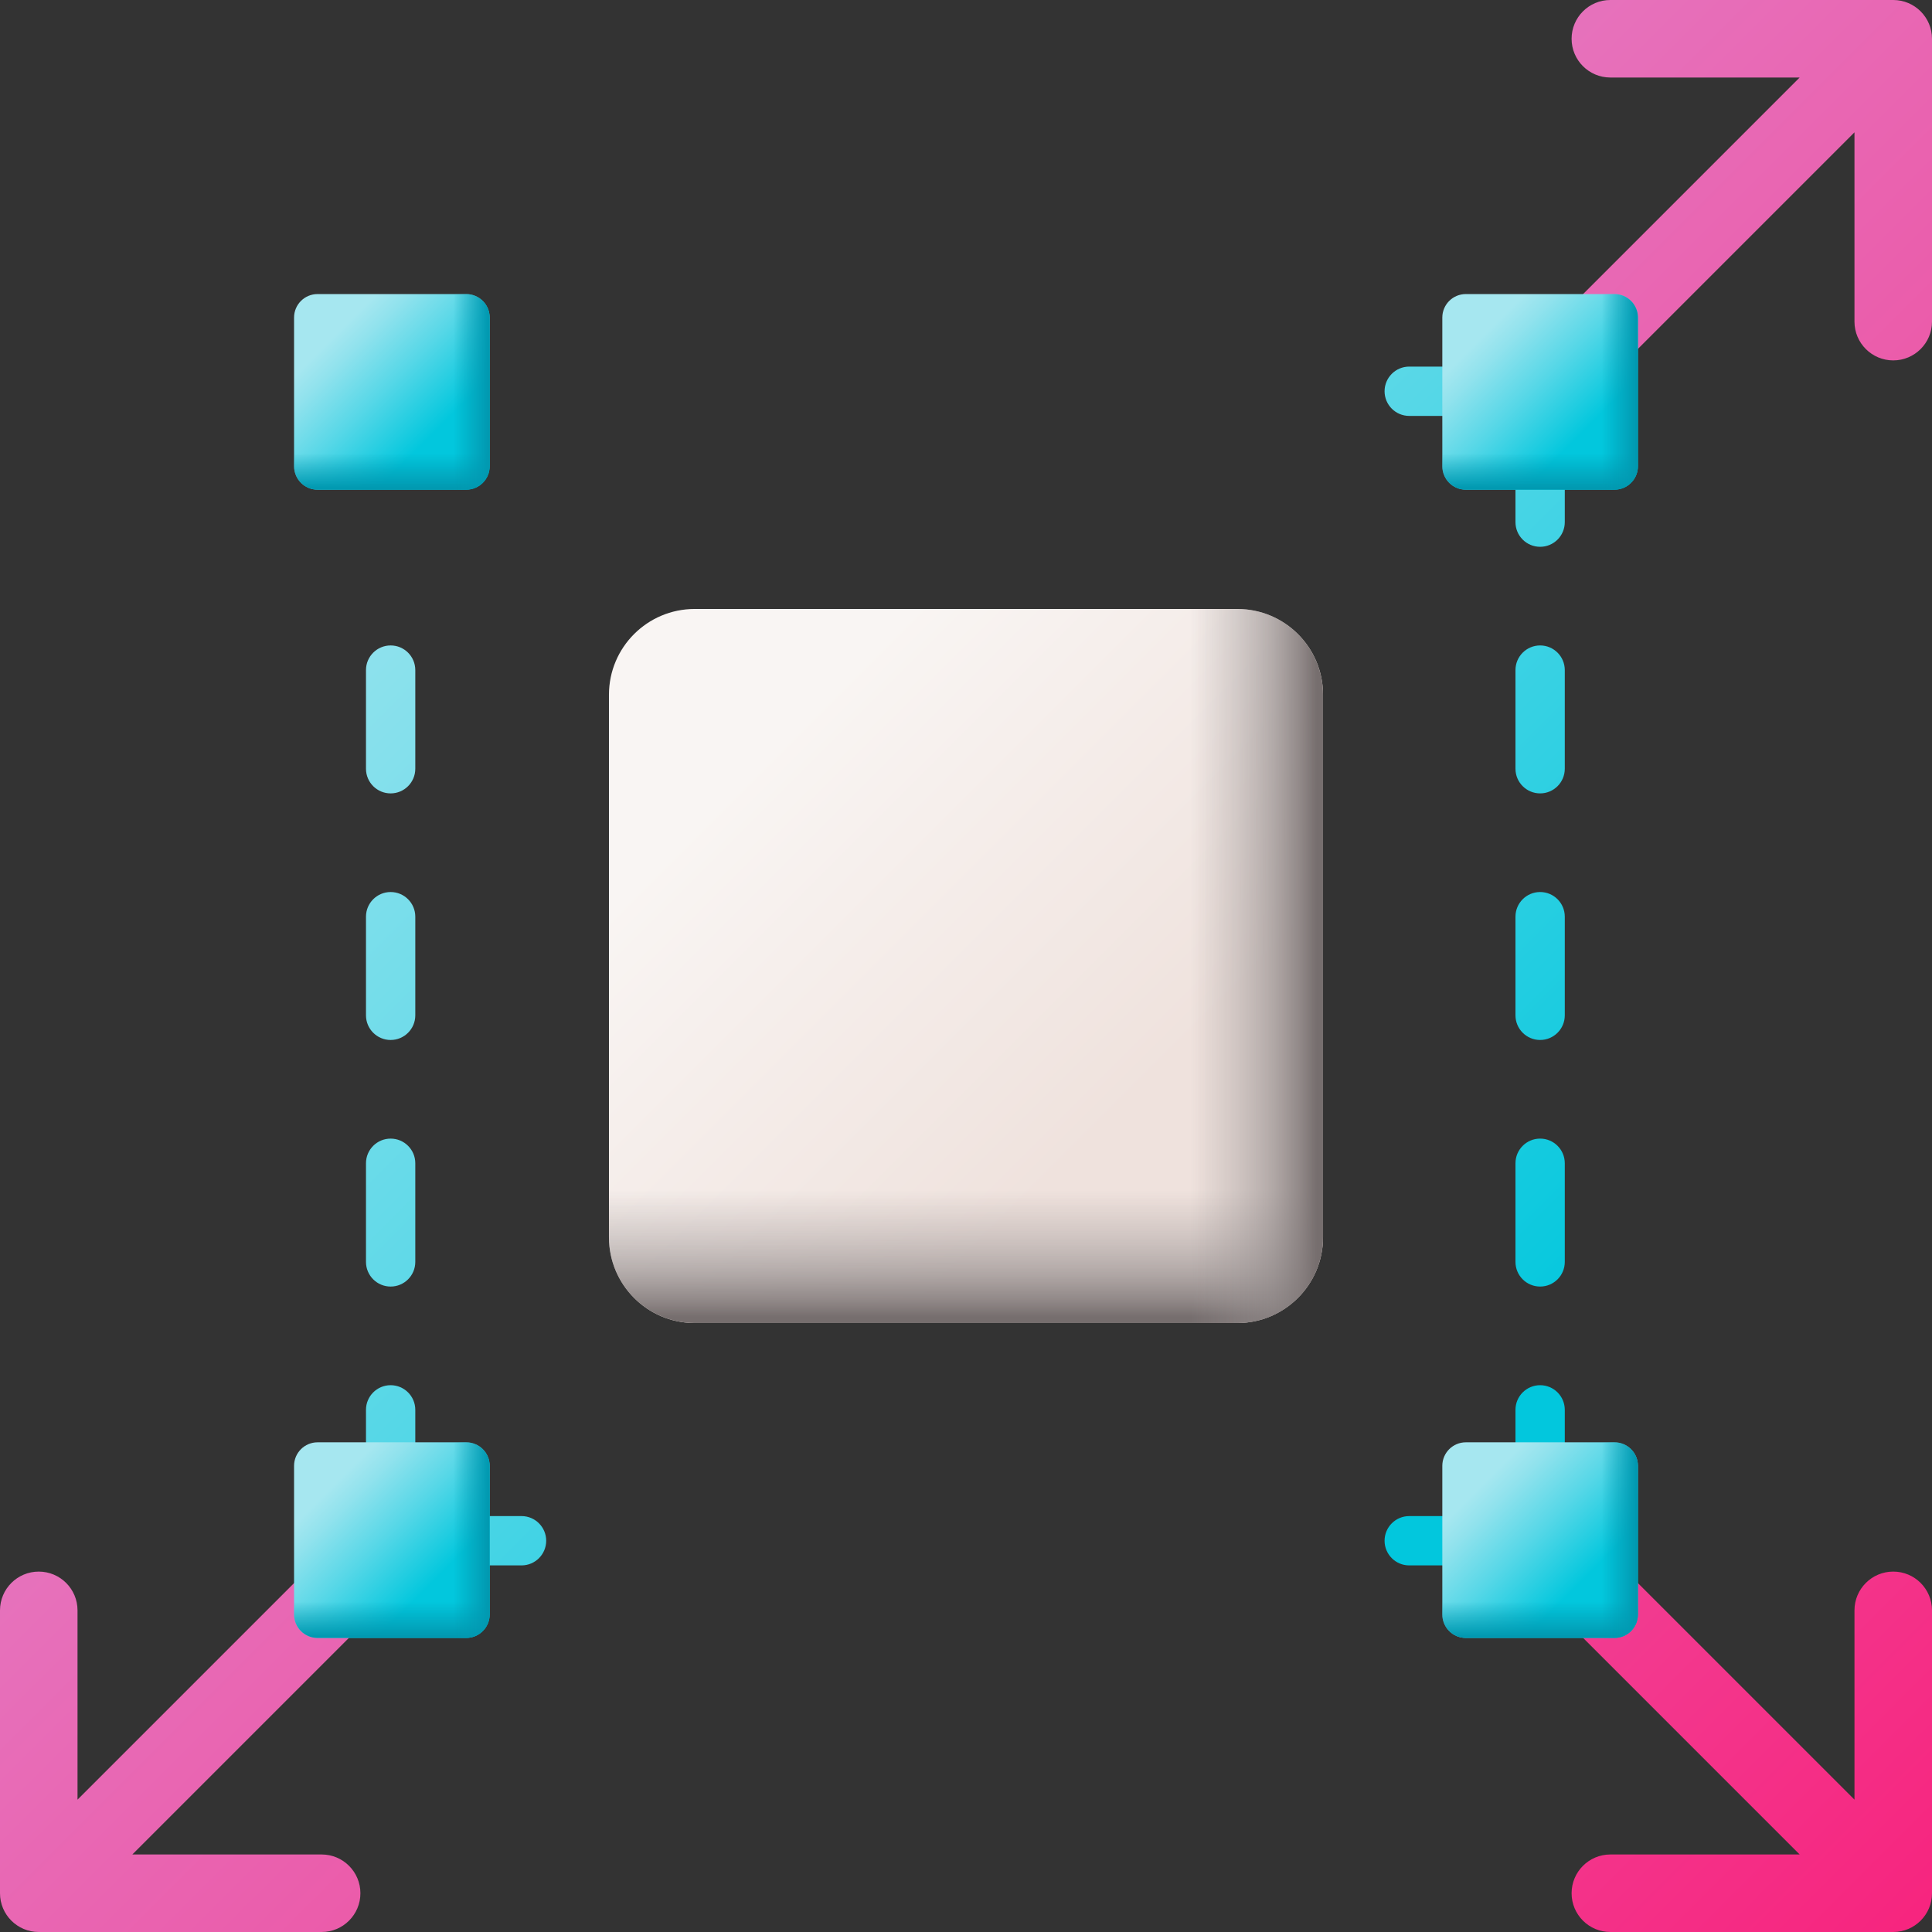 <svg id="Capa_1" enable-background="new 0 0 510 510" height="512" viewBox="0 0 510 510" width="512" xmlns="http://www.w3.org/2000/svg" xmlns:xlink="http://www.w3.org/1999/xlink"><rect x="0" y="0" width="510" height="510" fill="#333333" stroke="none"/><linearGradient id="lg1"><stop offset="0" stop-color="#d9b1ee"/><stop offset=".123" stop-color="#dba3e3"/><stop offset=".351" stop-color="#e381c8"/><stop offset=".659" stop-color="#ef499b"/><stop offset="1" stop-color="#fe0364"/></linearGradient><linearGradient id="SVGID_1_" gradientUnits="userSpaceOnUse" x1="-112.845" x2="628.507" xlink:href="#lg1" y1="-112.845" y2="628.507"/><linearGradient id="SVGID_00000129204375698621022250000016240535567015764120_" gradientUnits="userSpaceOnUse" x1="-311.816" x2="429.536" xlink:href="#lg1" y1="86.127" y2="827.478"/><linearGradient id="SVGID_00000048466152387918385210000012571552342009119127_" gradientUnits="userSpaceOnUse" x1="86.127" x2="827.478" xlink:href="#lg1" y1="-311.816" y2="429.536"/><linearGradient id="lg2"><stop offset="0" stop-color="#a6e7f0"/><stop offset=".171" stop-color="#90e2ed"/><stop offset=".529" stop-color="#56d7e7"/><stop offset="1" stop-color="#02c7dd"/></linearGradient><linearGradient id="SVGID_00000113322608137526969300000005651462624309618604_" gradientUnits="userSpaceOnUse" x1="33.688" x2="341.73" xlink:href="#lg2" y1="120.477" y2="428.519"/><linearGradient id="SVGID_00000106110578734850215860000010469188282133292476_" gradientUnits="userSpaceOnUse" x1="-31.404" x2="276.638" xlink:href="#lg2" y1="185.569" y2="493.61"/><linearGradient id="SVGID_00000020366337597893324490000012715145147080633018_" gradientUnits="userSpaceOnUse" x1="1.142" x2="309.184" xlink:href="#lg2" y1="153.023" y2="461.065"/><linearGradient id="SVGID_00000170961061229048016170000006128854188066930847_" gradientUnits="userSpaceOnUse" x1="77.001" x2="385.043" xlink:href="#lg2" y1="77.164" y2="385.206"/><linearGradient id="SVGID_00000051351635587431343270000005948379055993893542_" gradientUnits="userSpaceOnUse" x1="185.406" x2="493.448" xlink:href="#lg2" y1="-31.241" y2="276.801"/><linearGradient id="SVGID_00000169549932963047616030000011313865319525639562_" gradientUnits="userSpaceOnUse" x1="217.952" x2="525.994" xlink:href="#lg2" y1="-63.787" y2="244.255"/><linearGradient id="SVGID_00000147200291801802694010000009866844056121229447_" gradientUnits="userSpaceOnUse" x1="120.314" x2="428.356" xlink:href="#lg2" y1="33.851" y2="341.892"/><linearGradient id="SVGID_00000105423748385639961630000004803215628359568038_" gradientUnits="userSpaceOnUse" x1="152.86" x2="460.902" xlink:href="#lg2" y1="1.305" y2="309.347"/><linearGradient id="SVGID_00000054967421499837004950000013863909603528633754_" gradientUnits="userSpaceOnUse" x1="-63.95" x2="244.092" xlink:href="#lg2" y1="218.115" y2="526.156"/><linearGradient id="SVGID_00000078023905809090128380000011641940847454019744_" gradientUnits="userSpaceOnUse" x1="88.421" x2="114.418" xlink:href="#lg2" y1="88.421" y2="114.418"/><linearGradient id="lg3"><stop offset="0" stop-color="#0199b1" stop-opacity="0"/><stop offset="1" stop-color="#0199b1"/></linearGradient><linearGradient id="SVGID_00000018921491396276906670000006051005375556215989_" gradientUnits="userSpaceOnUse" x1="103.445" x2="103.445" xlink:href="#lg3" y1="119.665" y2="128.815"/><linearGradient id="SVGID_00000039843103935222371690000005252099888316370077_" gradientTransform="matrix(0 -1 1 0 1077.412 -411.412)" gradientUnits="userSpaceOnUse" x1="-514.856" x2="-514.856" xlink:href="#lg3" y1="-957.746" y2="-948.597"/><linearGradient id="SVGID_00000005971496319725671500000000263911348778191769_" gradientUnits="userSpaceOnUse" x1="391.532" x2="417.529" xlink:href="#lg2" y1="391.532" y2="417.529"/><linearGradient id="SVGID_00000017481556295725410410000007832816826652477630_" gradientUnits="userSpaceOnUse" x1="406.555" x2="406.555" xlink:href="#lg3" y1="422.776" y2="431.925"/><linearGradient id="SVGID_00000131365464479974716870000009094266724273942956_" gradientTransform="matrix(0 -1 1 0 1077.412 -411.412)" gradientUnits="userSpaceOnUse" x1="-817.967" x2="-817.967" xlink:href="#lg3" y1="-654.636" y2="-645.487"/><linearGradient id="SVGID_00000083773345314044655510000017875543709024125320_" gradientUnits="userSpaceOnUse" x1="391.532" x2="417.529" xlink:href="#lg2" y1="88.421" y2="114.418"/><linearGradient id="SVGID_00000085219215433722988410000000933372919238782129_" gradientUnits="userSpaceOnUse" x1="406.555" x2="406.555" xlink:href="#lg3" y1="119.665" y2="128.815"/><linearGradient id="SVGID_00000047022551948032261010000002680058907700231856_" gradientTransform="matrix(0 -1 1 0 1426.662 -411.412)" gradientUnits="userSpaceOnUse" x1="-514.856" x2="-514.856" xlink:href="#lg3" y1="-1003.886" y2="-994.737"/><linearGradient id="SVGID_00000044150021602693003860000011419447809361606047_" gradientUnits="userSpaceOnUse" x1="88.421" x2="114.418" xlink:href="#lg2" y1="391.532" y2="417.529"/><linearGradient id="SVGID_00000031197401090153838890000007708773102467903885_" gradientUnits="userSpaceOnUse" x1="103.445" x2="103.445" xlink:href="#lg3" y1="422.776" y2="431.925"/><linearGradient id="SVGID_00000158004330600018968210000008888267223268637615_" gradientTransform="matrix(0 -1 1 0 728.162 -411.412)" gradientUnits="userSpaceOnUse" x1="-817.967" x2="-817.967" xlink:href="#lg3" y1="-608.496" y2="-599.347"/><linearGradient id="SVGID_00000137124483152966276090000009496411813874430601_" gradientUnits="userSpaceOnUse" x1="200.16" x2="295.056" y1="200.16" y2="295.056"><stop offset="0" stop-color="#f9f5f3"/><stop offset="1" stop-color="#efe2dd"/></linearGradient><linearGradient id="lg4"><stop offset="0" stop-color="#9e9797" stop-opacity="0"/><stop offset=".356" stop-color="#9b9494" stop-opacity=".356"/><stop offset=".628" stop-color="#928b8b" stop-opacity=".629"/><stop offset=".872" stop-color="#827a7a" stop-opacity=".872"/><stop offset="1" stop-color="#766e6e"/></linearGradient><linearGradient id="SVGID_00000153705914853467254890000001146523033935106232_" gradientUnits="userSpaceOnUse" x1="255" x2="255" xlink:href="#lg4" y1="314.21" y2="347.607"/><linearGradient id="SVGID_00000056418640921765734630000002417358769493623971_" gradientTransform="matrix(0 -1 1 0 1077.412 -411.412)" gradientUnits="userSpaceOnUse" x1="-666.412" x2="-666.412" xlink:href="#lg4" y1="-763.202" y2="-729.804"/><g><g><path d="m499.768 414.862c-5.651 0-10.232 4.581-10.232 10.232v49.971l-74.126-74.125c-1.998-1.998-4.616-2.997-7.235-2.997s-5.237.999-7.235 2.997c-3.996 3.996-3.996 10.475 0 14.47l74.126 74.126h-49.971c-5.651 0-10.232 4.581-10.232 10.232s4.581 10.232 10.232 10.232h74.674c5.651 0 10.232-4.581 10.232-10.232v-74.674c-.001-5.651-4.582-10.232-10.233-10.232z" fill="url(#SVGID_1_)"/><path d="m34.934 20.464h49.971c5.651 0 10.232-4.581 10.232-10.232.001-5.651-4.58-10.232-10.231-10.232h-74.674c-5.651 0-10.232 4.581-10.232 10.232v74.674c0 5.651 4.581 10.232 10.232 10.232s10.232-4.581 10.232-10.232v-49.972l74.126 74.126c1.998 1.998 4.616 2.997 7.235 2.997s5.237-.999 7.235-2.997c3.996-3.996 3.996-10.475 0-14.47z" fill="url(#SVGID_1_)"/><path d="m101.825 397.943c-2.619 0-5.237.999-7.235 2.997l-74.126 74.126v-49.971c0-5.651-4.581-10.232-10.232-10.232-5.651-.001-10.232 4.58-10.232 10.231v74.674c0 5.651 4.581 10.232 10.232 10.232h74.674c5.651 0 10.232-4.581 10.232-10.232s-4.581-10.232-10.232-10.232h-49.972l74.126-74.126c3.996-3.996 3.996-10.475 0-14.47-1.997-1.998-4.616-2.997-7.235-2.997z" fill="url(#SVGID_00000129204375698621022250000016240535567015764120_)"/><path d="m499.768 0h-74.674c-5.651 0-10.232 4.581-10.232 10.232s4.581 10.232 10.232 10.232h49.971l-74.125 74.126c-3.996 3.996-3.996 10.475 0 14.47 1.998 1.998 4.616 2.997 7.235 2.997s5.237-.999 7.235-2.997l74.126-74.126v49.971c0 5.651 4.581 10.232 10.232 10.232s10.232-4.581 10.232-10.232v-74.673c0-5.651-4.581-10.232-10.232-10.232z" fill="url(#SVGID_00000048466152387918385210000012571552342009119127_)"/></g><g><g><path d="m103.119 209.436c3.595 0 6.509-2.914 6.509-6.509v-26.037c0-3.595-2.914-6.509-6.509-6.509s-6.509 2.914-6.509 6.509v26.037c0 3.595 2.914 6.509 6.509 6.509z" fill="url(#SVGID_00000113322608137526969300000005651462624309618604_)"/><path d="m103.119 339.619c3.595 0 6.509-2.914 6.509-6.509v-26.037c0-3.595-2.914-6.509-6.509-6.509s-6.509 2.914-6.509 6.509v26.037c0 3.595 2.914 6.509 6.509 6.509z" fill="url(#SVGID_00000106110578734850215860000010469188282133292476_)"/><path d="m103.119 274.528c3.595 0 6.509-2.914 6.509-6.509v-26.037c0-3.595-2.914-6.509-6.509-6.509s-6.509 2.914-6.509 6.509v26.037c0 3.594 2.914 6.509 6.509 6.509z" fill="url(#SVGID_00000020366337597893324490000012715145147080633018_)"/><path d="m406.555 365.656c-3.595 0-6.509 2.914-6.509 6.509v26.037c0 .89.18 1.737.503 2.51-.772-.323-1.62-.503-2.51-.503h-26.037c-3.595 0-6.509 2.914-6.509 6.509s2.914 6.509 6.509 6.509h26.037c3.595 0 6.509-2.914 6.509-6.509 0-.89-.18-1.737-.503-2.51.772.323 1.62.503 2.51.503 3.595 0 6.509-2.914 6.509-6.509v-26.037c0-3.595-2.914-6.509-6.509-6.509z" fill="url(#SVGID_00000170961061229048016170000006128854188066930847_)"/><path d="m406.555 170.381c-3.595 0-6.509 2.914-6.509 6.509v26.037c0 3.595 2.914 6.509 6.509 6.509s6.509-2.914 6.509-6.509v-26.037c0-3.595-2.914-6.509-6.509-6.509z" fill="url(#SVGID_00000051351635587431343270000005948379055993893542_)"/><path d="m406.555 105.289c-.89 0-1.737.18-2.51.503.323-.772.503-1.62.503-2.51 0-3.595-2.914-6.509-6.509-6.509h-26.037c-3.595 0-6.509 2.914-6.509 6.509s2.914 6.509 6.509 6.509h26.037c.89 0 1.737-.18 2.51-.503-.323.772-.503 1.62-.503 2.51v26.037c0 3.595 2.914 6.509 6.509 6.509s6.509-2.914 6.509-6.509v-26.037c0-3.595-2.914-6.509-6.509-6.509z" fill="url(#SVGID_00000169549932963047616030000011313865319525639562_)"/><path d="m406.555 300.564c-3.595 0-6.509 2.914-6.509 6.509v26.037c0 3.595 2.914 6.509 6.509 6.509s6.509-2.914 6.509-6.509v-26.037c0-3.595-2.914-6.509-6.509-6.509z" fill="url(#SVGID_00000147200291801802694010000009866844056121229447_)"/><path d="m406.555 235.472c-3.595 0-6.509 2.914-6.509 6.509v26.037c0 3.595 2.914 6.509 6.509 6.509s6.509-2.914 6.509-6.509v-26.037c0-3.594-2.914-6.509-6.509-6.509z" fill="url(#SVGID_00000105423748385639961630000004803215628359568038_)"/><path d="m202.764 400.209h-26.037c-3.595 0-6.509 2.914-6.509 6.509s2.914 6.509 6.509 6.509h26.037c3.595 0 6.509-2.914 6.509-6.509s-2.914-6.509-6.509-6.509z" fill="url(#SVGID_00000106110578734850215860000010469188282133292476_)"/><path d="m137.672 400.209h-26.037c-.89 0-1.737.18-2.51.503.323-.772.503-1.62.503-2.51v-26.037c0-3.595-2.914-6.509-6.509-6.509s-6.509 2.914-6.509 6.509v26.037c0 3.595 2.914 6.509 6.509 6.509.89 0 1.737-.18 2.51-.503-.323.772-.503 1.62-.503 2.51 0 3.595 2.914 6.509 6.509 6.509h26.037c3.595 0 6.509-2.914 6.509-6.509s-2.914-6.509-6.509-6.509z" fill="url(#SVGID_00000054967421499837004950000013863909603528633754_)"/><path d="m332.947 400.209h-26.037c-3.595 0-6.509 2.914-6.509 6.509s2.914 6.509 6.509 6.509h26.037c3.595 0 6.509-2.914 6.509-6.509.001-3.595-2.914-6.509-6.509-6.509z" fill="url(#SVGID_00000113322608137526969300000005651462624309618604_)"/><path d="m267.856 400.209h-26.037c-3.595 0-6.509 2.914-6.509 6.509s2.914 6.509 6.509 6.509h26.037c3.595 0 6.509-2.914 6.509-6.509s-2.914-6.509-6.509-6.509z" fill="url(#SVGID_00000020366337597893324490000012715145147080633018_)"/><path d="m202.764 96.773h-26.037c-3.595 0-6.509 2.914-6.509 6.509s2.914 6.509 6.509 6.509h26.037c3.595 0 6.509-2.914 6.509-6.509s-2.914-6.509-6.509-6.509z" fill="url(#SVGID_00000147200291801802694010000009866844056121229447_)"/><path d="m137.672 96.773h-26.037c-3.595 0-6.509 2.914-6.509 6.509 0 .89.18 1.737.503 2.51-.772-.323-1.62-.503-2.51-.503-3.595 0-6.509 2.914-6.509 6.509v26.037c0 3.595 2.914 6.509 6.509 6.509s6.509-2.914 6.509-6.509v-26.037c0-.89-.18-1.737-.503-2.51.772.323 1.62.503 2.51.503h26.037c3.595 0 6.509-2.914 6.509-6.509s-2.914-6.509-6.509-6.509z" fill="url(#SVGID_00000170961061229048016170000006128854188066930847_)"/><path d="m332.947 96.773h-26.037c-3.595 0-6.509 2.914-6.509 6.509s2.914 6.509 6.509 6.509h26.037c3.595 0 6.509-2.914 6.509-6.509.001-3.595-2.914-6.509-6.509-6.509z" fill="url(#SVGID_00000051351635587431343270000005948379055993893542_)"/><path d="m267.856 96.773h-26.037c-3.595 0-6.509 2.914-6.509 6.509s2.914 6.509 6.509 6.509h26.037c3.595 0 6.509-2.914 6.509-6.509s-2.914-6.509-6.509-6.509z" fill="url(#SVGID_00000105423748385639961630000004803215628359568038_)"/></g><g><path d="m123.061 129.264h-39.233c-3.426 0-6.203-2.777-6.203-6.203v-39.233c0-3.426 2.777-6.203 6.203-6.203h39.233c3.426 0 6.203 2.777 6.203 6.203v39.233c0 3.426-2.777 6.203-6.203 6.203z" fill="url(#SVGID_00000078023905809090128380000011641940847454019744_)"/><g><path d="m77.625 103.445v19.617c0 3.426 2.777 6.203 6.203 6.203h39.233c3.426 0 6.203-2.777 6.203-6.203v-19.617z" fill="url(#SVGID_00000018921491396276906670000006051005375556215989_)"/><path d="m103.445 129.264h19.617c3.426 0 6.203-2.777 6.203-6.203v-39.233c0-3.426-2.777-6.203-6.203-6.203h-19.617z" fill="url(#SVGID_00000039843103935222371690000005252099888316370077_)"/></g></g><g><path d="m426.172 432.375h-39.233c-3.426 0-6.203-2.777-6.203-6.203v-39.233c0-3.426 2.777-6.203 6.203-6.203h39.233c3.426 0 6.203 2.777 6.203 6.203v39.233c0 3.426-2.777 6.203-6.203 6.203z" fill="url(#SVGID_00000005971496319725671500000000263911348778191769_)"/><g><path d="m380.736 406.555v19.617c0 3.426 2.777 6.203 6.203 6.203h39.233c3.426 0 6.203-2.777 6.203-6.203v-19.617z" fill="url(#SVGID_00000017481556295725410410000007832816826652477630_)"/><path d="m406.555 432.375h19.617c3.426 0 6.203-2.777 6.203-6.203v-39.233c0-3.426-2.777-6.203-6.203-6.203h-19.617z" fill="url(#SVGID_00000131365464479974716870000009094266724273942956_)"/></g></g><g><path d="m426.172 129.264h-39.233c-3.426 0-6.203-2.777-6.203-6.203v-39.233c0-3.426 2.777-6.203 6.203-6.203h39.233c3.426 0 6.203 2.777 6.203 6.203v39.233c0 3.426-2.777 6.203-6.203 6.203z" fill="url(#SVGID_00000083773345314044655510000017875543709024125320_)"/><g><path d="m380.736 103.445v19.617c0 3.426 2.777 6.203 6.203 6.203h39.233c3.426 0 6.203-2.777 6.203-6.203v-19.617z" fill="url(#SVGID_00000085219215433722988410000000933372919238782129_)"/><path d="m406.555 129.264h19.617c3.426 0 6.203-2.777 6.203-6.203v-39.233c0-3.426-2.777-6.203-6.203-6.203h-19.617z" fill="url(#SVGID_00000047022551948032261010000002680058907700231856_)"/></g></g><g><path d="m123.061 432.375h-39.233c-3.426 0-6.203-2.777-6.203-6.203v-39.233c0-3.426 2.777-6.203 6.203-6.203h39.233c3.426 0 6.203 2.777 6.203 6.203v39.233c0 3.426-2.777 6.203-6.203 6.203z" fill="url(#SVGID_00000044150021602693003860000011419447809361606047_)"/><g><path d="m77.625 406.555v19.617c0 3.426 2.777 6.203 6.203 6.203h39.233c3.426 0 6.203-2.777 6.203-6.203v-19.617z" fill="url(#SVGID_00000031197401090153838890000007708773102467903885_)"/><path d="m103.445 432.375h19.617c3.426 0 6.203-2.777 6.203-6.203v-39.233c0-3.426-2.777-6.203-6.203-6.203h-19.617z" fill="url(#SVGID_00000158004330600018968210000008888267223268637615_)"/></g></g></g><g><path d="m326.607 349.25h-143.214c-12.505 0-22.643-10.138-22.643-22.643v-143.214c0-12.505 10.138-22.643 22.643-22.643h143.214c12.505 0 22.643 10.138 22.643 22.643v143.214c0 12.505-10.138 22.643-22.643 22.643z" fill="url(#SVGID_00000137124483152966276090000009496411813874430601_)"/><g><path d="m160.75 255v71.607c0 12.505 10.138 22.643 22.643 22.643h143.214c12.505 0 22.643-10.138 22.643-22.643v-71.607z" fill="url(#SVGID_00000153705914853467254890000001146523033935106232_)"/><path d="m255 349.25h71.607c12.505 0 22.643-10.138 22.643-22.643v-143.214c0-12.505-10.138-22.643-22.643-22.643h-71.607z" fill="url(#SVGID_00000056418640921765734630000002417358769493623971_)"/></g></g></g></svg>